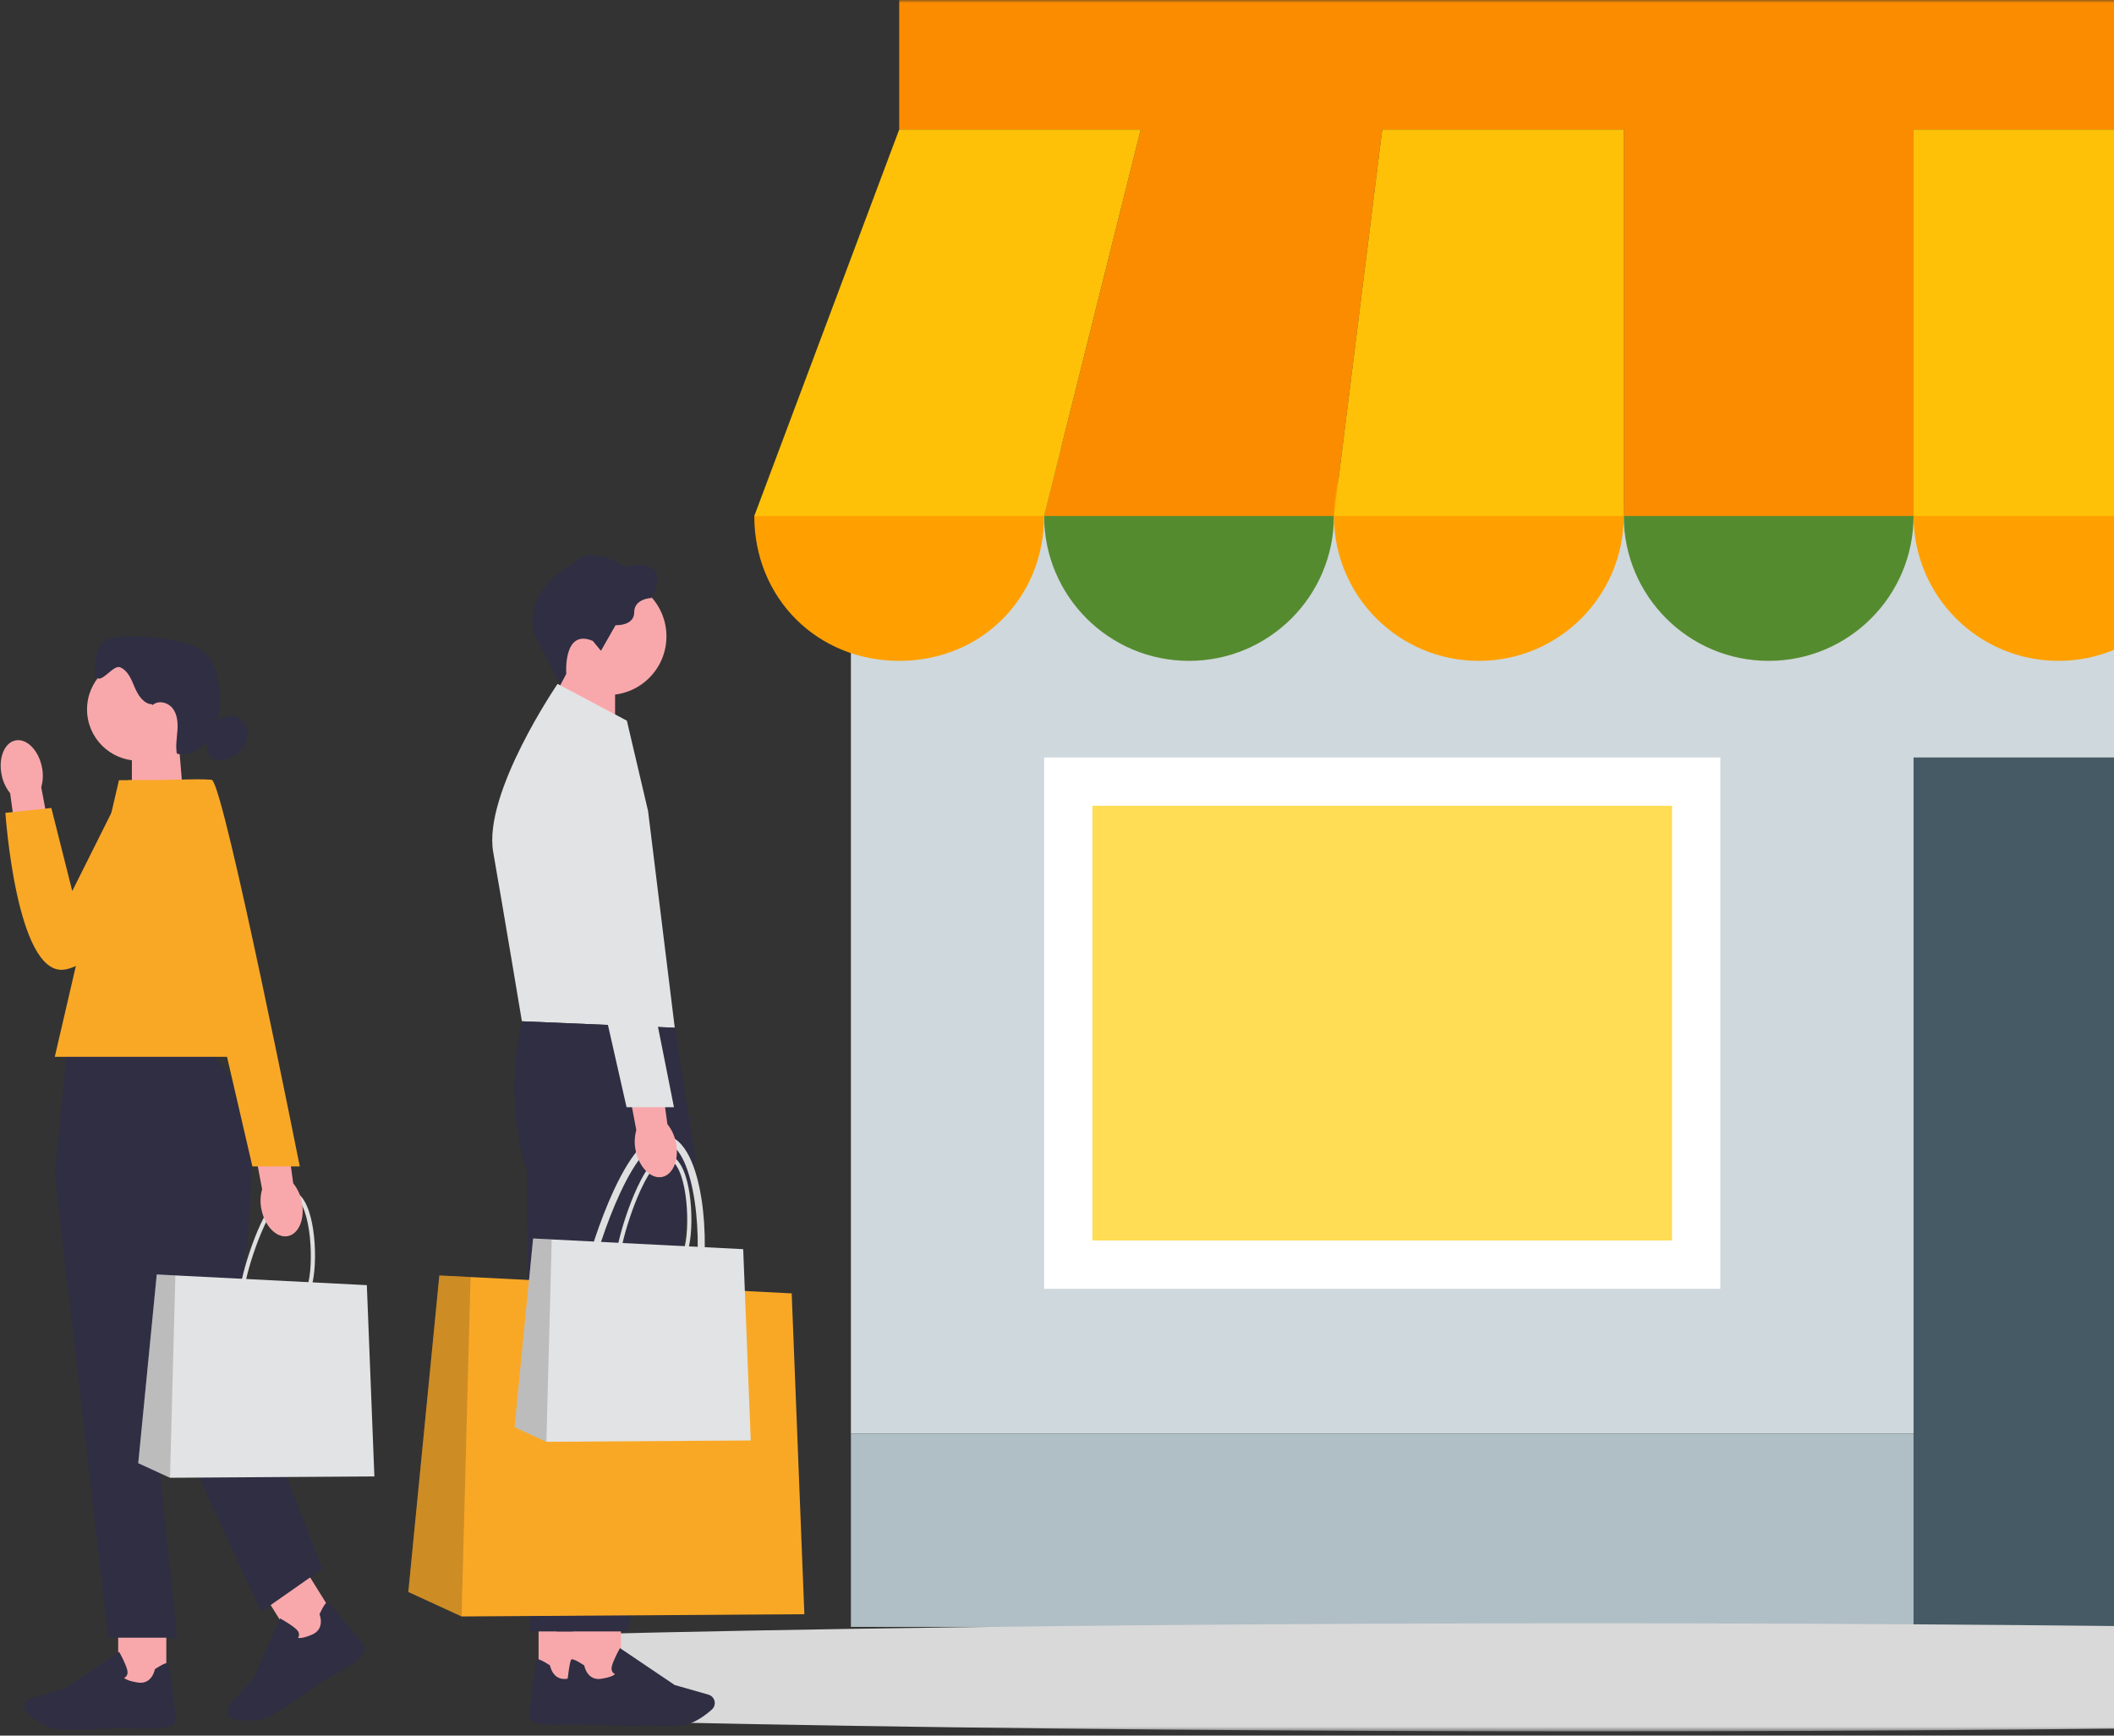 <svg width="352" height="289" viewBox="0 0 352 289" fill="none" xmlns="http://www.w3.org/2000/svg">
<rect x="0" y="0" width="352" height="289" fill="#333333" stroke="none"/>
<mask id="mask0_1814_415" style="mask-type:alpha" maskUnits="userSpaceOnUse" x="99" y="0" width="259" height="289">
<rect x="99" width="259" height="288.296" fill="#D9D9D9"/>
</mask>
<g mask="url(#mask0_1814_415)">
<path d="M141.684 85.913H447.307V238.725H141.684V85.913Z" fill="#CFD8DC"/>
<path d="M141.684 238.725H447.307V270.896H141.684V238.725Z" fill="#B0BEC5"/>
<path d="M318.624 126.126H415.137V270.895H318.624V126.126Z" fill="#455A64"/>
<path d="M173.855 126.126H286.454V214.596H173.855V126.126Z" fill="white"/>
<path d="M181.899 134.169H278.412V206.554H181.899V134.169Z" fill="#FFDD55"/>
<path d="M294.497 110.041C307.822 110.041 318.625 99.239 318.625 85.913C318.625 72.587 307.822 61.785 294.497 61.785C281.171 61.785 270.369 72.587 270.369 85.913C270.369 99.239 281.171 110.041 294.497 110.041Z" fill="#558B2F"/>
<path d="M197.984 110.041C211.309 110.041 222.112 99.239 222.112 85.913C222.112 72.587 211.309 61.785 197.984 61.785C184.658 61.785 173.855 72.587 173.855 85.913C173.855 99.239 184.658 110.041 197.984 110.041Z" fill="#558B2F"/>
<path d="M423.18 -18.643H165.812C156.966 -18.643 149.727 -11.404 149.727 -2.557V21.571H439.265V-2.557C439.265 -11.404 432.027 -18.643 423.18 -18.643ZM270.368 21.571H318.624V85.913H270.368V21.571ZM399.051 21.571H358.838L366.881 85.913H415.137L399.051 21.571ZM189.941 21.571H230.154L222.112 85.913H173.855L189.941 21.571Z" fill="#FB8C00"/>
<path d="M342.752 110.041C356.078 110.041 366.88 99.239 366.88 85.913C366.88 72.587 356.078 61.785 342.752 61.785C329.427 61.785 318.624 72.587 318.624 85.913C318.624 99.239 329.427 110.041 342.752 110.041Z" fill="#FFA000"/>
<path d="M246.239 110.041C259.565 110.041 270.367 99.239 270.367 85.913C270.367 72.587 259.565 61.785 246.239 61.785C232.913 61.785 222.111 72.587 222.111 85.913C222.111 99.239 232.913 110.041 246.239 110.041Z" fill="#FFA000"/>
<path d="M125.597 85.913C125.597 99.585 136.053 110.041 149.725 110.041C163.398 110.041 173.854 99.585 173.854 85.913C173.854 72.24 163.398 61.785 149.725 61.785L125.597 85.913Z" fill="#FFA000"/>
<path d="M358.836 21.571H318.623V85.913H366.879L358.836 21.571ZM439.263 21.571H399.05L415.135 85.913H463.392L439.263 21.571ZM230.153 21.571H270.366V85.913H222.11L230.153 21.571ZM149.725 21.571H189.939L173.854 85.913H125.597L149.725 21.571Z" fill="#FFC107"/>
<ellipse cx="264.613" cy="279.295" rx="278.135" ry="9.001" fill="#D9D9D9"/>
</g>
<path d="M92.615 122.714L102.416 125.936V111.827H93.522L92.615 122.714Z" fill="#F8A8AB"/>
<path d="M101.203 115.73C106.596 115.73 110.969 111.357 110.969 105.963C110.969 100.57 106.596 96.197 101.203 96.197C95.809 96.197 91.436 100.57 91.436 105.963C91.436 111.357 95.809 115.73 101.203 115.73Z" fill="#F8A8AB"/>
<path d="M98.715 106.729L100.062 108.363L102.496 104.1C102.496 104.1 105.603 104.261 105.603 101.953C105.603 99.646 108.454 99.581 108.454 99.581C108.454 99.581 112.492 92.531 104.13 94.388C104.13 94.388 98.329 90.415 95.447 93.81C95.447 93.81 86.603 98.264 89.133 106.017L93.338 114.012L94.291 112.202C94.291 112.202 93.713 104.605 98.715 106.721V106.729Z" fill="#2F2E43"/>
<path d="M97.69 269.152H89.676V280.522H97.69V269.152Z" fill="#F8A8AB"/>
<path d="M96.802 287.035C95.432 287.158 88.574 287.701 88.23 286.128C87.916 284.686 88.379 283.178 88.444 282.971C89.102 276.412 89.347 276.339 89.496 276.297C89.73 276.228 90.411 276.554 91.517 277.265L91.586 277.311L91.601 277.392C91.62 277.495 92.11 279.902 94.433 279.531C96.025 279.278 96.542 278.926 96.706 278.754C96.572 278.693 96.404 278.586 96.285 278.402C96.113 278.134 96.082 277.79 96.197 277.376C96.496 276.286 97.391 274.675 97.429 274.609L97.533 274.426L106.641 280.572L112.266 282.179C112.691 282.301 113.032 282.604 113.204 283.009C113.441 283.576 113.296 284.234 112.836 284.647C111.815 285.566 109.786 287.139 107.655 287.334C107.088 287.387 106.338 287.407 105.496 287.407C101.98 287.407 96.844 287.043 96.806 287.035H96.802Z" fill="#2F2E43"/>
<path d="M107.922 171.131L86.901 170.056C86.901 170.056 83.679 182.271 87.751 195L88.241 271.648H100.119L111.317 192.581L107.922 171.131Z" fill="#2F2E43"/>
<path d="M104.379 120L92.841 113.877C92.841 113.877 80.407 132.047 82.125 141.89C83.847 151.733 86.901 170.056 86.901 170.056L112.354 171.131L107.911 135.048L104.379 120Z" fill="#E2E3E4"/>
<path d="M103.391 269.152H95.378V280.522H103.391V269.152Z" fill="#F8A8AB"/>
<path d="M102.503 287.035C101.133 287.158 94.276 287.701 93.931 286.128C93.618 284.686 94.081 283.178 94.146 282.971C94.804 276.412 95.049 276.339 95.198 276.297C95.431 276.228 96.113 276.554 97.219 277.265L97.287 277.311L97.303 277.392C97.322 277.495 97.812 279.902 100.135 279.531C101.727 279.278 102.243 278.926 102.408 278.754C102.274 278.693 102.105 278.586 101.987 278.402C101.815 278.134 101.784 277.79 101.899 277.376C102.197 276.286 103.093 274.675 103.131 274.609L103.234 274.426L112.342 280.572L117.968 282.179C118.393 282.301 118.733 282.604 118.905 283.009C119.143 283.576 118.997 284.234 118.538 284.647C117.516 285.566 115.488 287.139 113.356 287.334C112.79 287.387 112.04 287.407 111.198 287.407C107.681 287.407 102.546 287.043 102.507 287.035H102.503Z" fill="#2F2E43"/>
<path d="M112.354 171.131L86.901 170.056C86.901 170.056 83.679 182.271 87.751 195L92.672 271.648H104.551L115.748 192.581L112.354 171.131Z" fill="#2F2E43"/>
<path d="M109.698 221.195C107.919 221.195 105.979 220.758 104.061 220.33C102.641 220.012 101.39 219.932 100.387 219.871C98.864 219.775 97.659 219.698 96.989 218.807C96.327 217.927 96.327 216.43 96.989 213.48C97.869 209.561 99.829 203.3 102.224 198.149C105.32 191.506 108.294 188.448 111.068 189.072C114.784 189.906 116.265 196.11 116.82 199.73C117.593 204.785 117.524 210.793 116.652 214.681C115.496 219.828 112.844 221.191 109.694 221.191H109.698V221.195ZM110.376 190.147C108.336 190.147 105.833 193.125 103.269 198.635C100.908 203.706 98.979 209.871 98.111 213.732C97.556 216.212 97.494 217.563 97.908 218.118C98.26 218.585 99.182 218.646 100.456 218.723C101.501 218.788 102.802 218.868 104.31 219.209C110.303 220.552 114.049 221.042 115.53 214.433C117.118 207.353 115.909 191.338 110.816 190.193C110.67 190.159 110.521 190.144 110.372 190.144H110.376V190.147Z" fill="#DFDFE0"/>
<path d="M133.934 268.782L76.856 269.157L67.989 265.077L73.156 212.377L78.352 212.641L131.825 215.362L133.934 268.782Z" fill="#F9A826"/>
<path opacity="0.2" d="M76.856 269.157L67.989 265.077L73.156 212.377L78.352 212.641L76.856 269.157Z" fill="#272223"/>
<path d="M110.559 211.475C109.499 211.475 108.34 211.214 107.199 210.958C106.354 210.767 105.607 210.721 105.007 210.682C104.1 210.625 103.38 210.579 102.982 210.047C102.588 209.523 102.588 208.631 102.982 206.871C103.506 204.533 104.674 200.801 106.105 197.732C107.949 193.771 109.725 191.95 111.378 192.321C113.594 192.819 114.478 196.515 114.807 198.677C115.266 201.693 115.228 205.275 114.708 207.59C114.019 210.659 112.438 211.471 110.559 211.471V211.475ZM110.965 192.964C109.748 192.964 108.256 194.74 106.729 198.027C105.32 201.05 104.168 204.724 103.656 207.028C103.323 208.505 103.288 209.312 103.537 209.641C103.748 209.921 104.295 209.955 105.056 210.001C105.68 210.039 106.453 210.089 107.352 210.292C110.923 211.092 113.158 211.383 114.042 207.445C114.987 203.224 114.268 193.676 111.233 192.995C111.145 192.975 111.057 192.964 110.969 192.964H110.965Z" fill="#DFDFE0"/>
<path d="M125.006 239.851L90.977 240.073L85.689 237.643L88.769 206.22L91.869 206.377L123.75 208L125.006 239.851Z" fill="#E2E3E4"/>
<path opacity="0.2" d="M90.977 240.073L85.689 237.643L88.769 206.22L91.869 206.377L90.977 240.073Z" fill="#272223"/>
<path d="M112.549 190.266C113.119 193.067 112.075 195.627 110.223 195.983C108.37 196.339 106.407 194.353 105.841 191.552C105.6 190.434 105.638 189.278 105.952 188.176L103.698 176.271L109.522 175.349L111.126 187.181C111.849 188.084 112.335 189.141 112.549 190.266Z" fill="#F8A8AB"/>
<path d="M89.703 119.779C89.703 119.779 98.222 118.699 99.24 121.244C100.258 123.789 112.22 184.364 112.22 184.364H104.329L89.703 119.779Z" fill="#E2E3E4"/>
<path d="M30.517 132.744L21.96 135.557V123.242H29.725L30.517 132.744Z" fill="#F8A8AB"/>
<path d="M23.02 126.652C27.729 126.652 31.546 122.834 31.546 118.125C31.546 113.416 27.729 109.599 23.02 109.599C18.311 109.599 14.494 113.416 14.494 118.125C14.494 122.834 18.311 126.652 23.02 126.652Z" fill="#F8A8AB"/>
<path d="M25.362 117.28C23.934 117.238 22.997 115.795 22.442 114.479C21.887 113.162 21.317 111.651 19.993 111.107C18.91 110.663 17 113.667 16.147 112.867C15.255 112.033 16.124 107.751 17.069 106.982C18.014 106.213 19.308 106.063 20.525 106.006C23.494 105.868 26.483 106.109 29.395 106.718C31.198 107.093 33.05 107.659 34.351 108.96C35.997 110.613 36.418 113.105 36.536 115.435C36.659 117.819 36.521 120.315 35.361 122.4C34.202 124.486 31.776 126.024 29.449 125.492C29.215 124.229 29.453 122.932 29.544 121.646C29.633 120.364 29.541 118.979 28.756 117.957C27.972 116.935 26.299 116.53 25.389 117.437" fill="#2F2E43"/>
<path d="M35.851 120.234C36.705 119.61 37.727 119.086 38.775 119.216C39.908 119.354 40.868 120.288 41.159 121.394C41.45 122.5 41.125 123.717 40.421 124.62C39.72 125.523 38.676 126.12 37.574 126.418C36.934 126.591 36.234 126.663 35.626 126.403C34.73 126.017 34.244 124.872 34.596 123.962" fill="#2F2E43"/>
<path d="M27.693 269.784H19.679V281.154H27.693V269.784Z" fill="#F8A8AB"/>
<path d="M11.873 288.034C11.031 288.034 10.28 288.015 9.714 287.962C7.586 287.767 5.554 286.194 4.533 285.275C4.073 284.862 3.928 284.204 4.165 283.637C4.337 283.232 4.678 282.926 5.103 282.807L10.728 281.2L19.836 275.054L19.939 275.237C19.978 275.306 20.873 276.917 21.172 278.004C21.287 278.418 21.256 278.762 21.084 279.03C20.965 279.214 20.797 279.321 20.663 279.382C20.827 279.554 21.344 279.906 22.936 280.159C25.259 280.526 25.749 278.119 25.768 278.02L25.783 277.939L25.852 277.893C26.958 277.181 27.639 276.856 27.873 276.925C28.018 276.967 28.263 277.044 28.925 283.599C28.99 283.806 29.453 285.314 29.139 286.756C28.799 288.325 21.941 287.786 20.567 287.663C20.529 287.667 15.393 288.034 11.876 288.034H11.873Z" fill="#2F2E43"/>
<path d="M50.51 260.844L43.711 265.085L49.727 274.732L56.527 270.492L50.51 260.844Z" fill="#F8A8AB"/>
<path d="M41.477 286.477C40.535 286.477 39.671 286.362 39.054 286.255C38.45 286.148 37.975 285.666 37.876 285.061C37.807 284.625 37.933 284.185 38.232 283.859L42.154 279.52L46.632 269.486L46.815 269.585C46.884 269.623 48.495 270.515 49.326 271.28C49.643 271.571 49.8 271.881 49.793 272.199C49.789 272.421 49.705 272.597 49.62 272.723C49.85 272.784 50.474 272.807 51.959 272.18C54.125 271.265 53.267 268.961 53.229 268.866L53.199 268.789L53.233 268.716C53.795 267.526 54.197 266.891 54.435 266.826C54.584 266.784 54.829 266.719 58.858 271.935C59.023 272.073 60.213 273.11 60.711 274.499C61.25 276.01 55.146 279.183 53.918 279.803C53.88 279.833 47.493 284.475 44.867 285.796C43.827 286.32 42.594 286.481 41.473 286.481L41.477 286.477Z" fill="#2F2E43"/>
<path d="M33.593 174.706H11.156L9.121 195.577L18.029 272.696H29.483L24.903 228.155L43.482 268.368L53.661 261.242L39.154 223.701C39.154 223.701 44.335 190.997 40.264 182.849C36.192 174.702 33.593 174.706 33.593 174.706Z" fill="#2F2E43"/>
<path d="M44.752 175.976H9.121L19.809 129.909H35.335L44.752 175.976Z" fill="#F9A826"/>
<path d="M0.269 129.002C-0.301 126.2 0.744 123.64 2.596 123.284C4.448 122.929 6.411 124.915 6.978 127.716C7.219 128.833 7.18 129.989 6.867 131.091L9.121 142.997L3.296 143.919L1.693 132.086C0.969 131.183 0.483 130.127 0.269 129.002Z" fill="#F8A8AB"/>
<path d="M34.956 129.909H21.263L12.033 148.369L8.55 134.535L0.9 135.347C0.9 135.347 2.711 162.376 10.621 161.461C18.531 160.546 36.98 136.196 34.952 129.905H34.956V129.909Z" fill="#F9A826"/>
<path d="M47.887 217.471C46.827 217.471 45.667 217.21 44.527 216.954C43.681 216.763 42.935 216.717 42.334 216.678C41.427 216.621 40.708 216.575 40.31 216.043C39.916 215.519 39.916 214.627 40.31 212.867C40.834 210.529 42.001 206.798 43.432 203.728C45.277 199.768 47.053 197.946 48.706 198.317C50.922 198.815 51.806 202.511 52.135 204.674C52.594 207.689 52.556 211.271 52.035 213.586C51.346 216.656 49.766 217.467 47.887 217.467V217.471ZM48.293 198.96C47.076 198.96 45.583 200.736 44.056 204.023C42.648 207.046 41.496 210.72 40.983 213.024C40.65 214.501 40.616 215.308 40.865 215.638C41.075 215.917 41.622 215.951 42.384 215.997C43.008 216.036 43.781 216.085 44.68 216.288C48.251 217.088 50.485 217.379 51.369 213.441C52.315 209.22 51.595 199.672 48.56 198.991C48.472 198.972 48.385 198.96 48.296 198.96H48.293Z" fill="#DFDFE0"/>
<path d="M62.337 245.843L28.309 246.065L23.02 243.635L26.101 212.213L29.2 212.37L61.082 213.992L62.337 245.843Z" fill="#E2E3E4"/>
<path opacity="0.2" d="M28.309 246.065L23.02 243.635L26.101 212.213L29.2 212.37L28.309 246.065Z" fill="#272223"/>
<path d="M50.244 200.112C50.814 202.914 49.77 205.474 47.917 205.83C46.065 206.186 44.102 204.2 43.536 201.398C43.294 200.281 43.333 199.125 43.647 198.023L41.393 186.118L47.217 185.195L48.821 197.028C49.544 197.931 50.03 198.987 50.244 200.112Z" fill="#F8A8AB"/>
<path d="M27.149 129.908C27.149 129.908 34.929 129.579 35.335 129.908C37.459 131.642 49.915 194.215 49.915 194.215H42.024L27.149 129.908Z" fill="#F9A826"/>
</svg>
